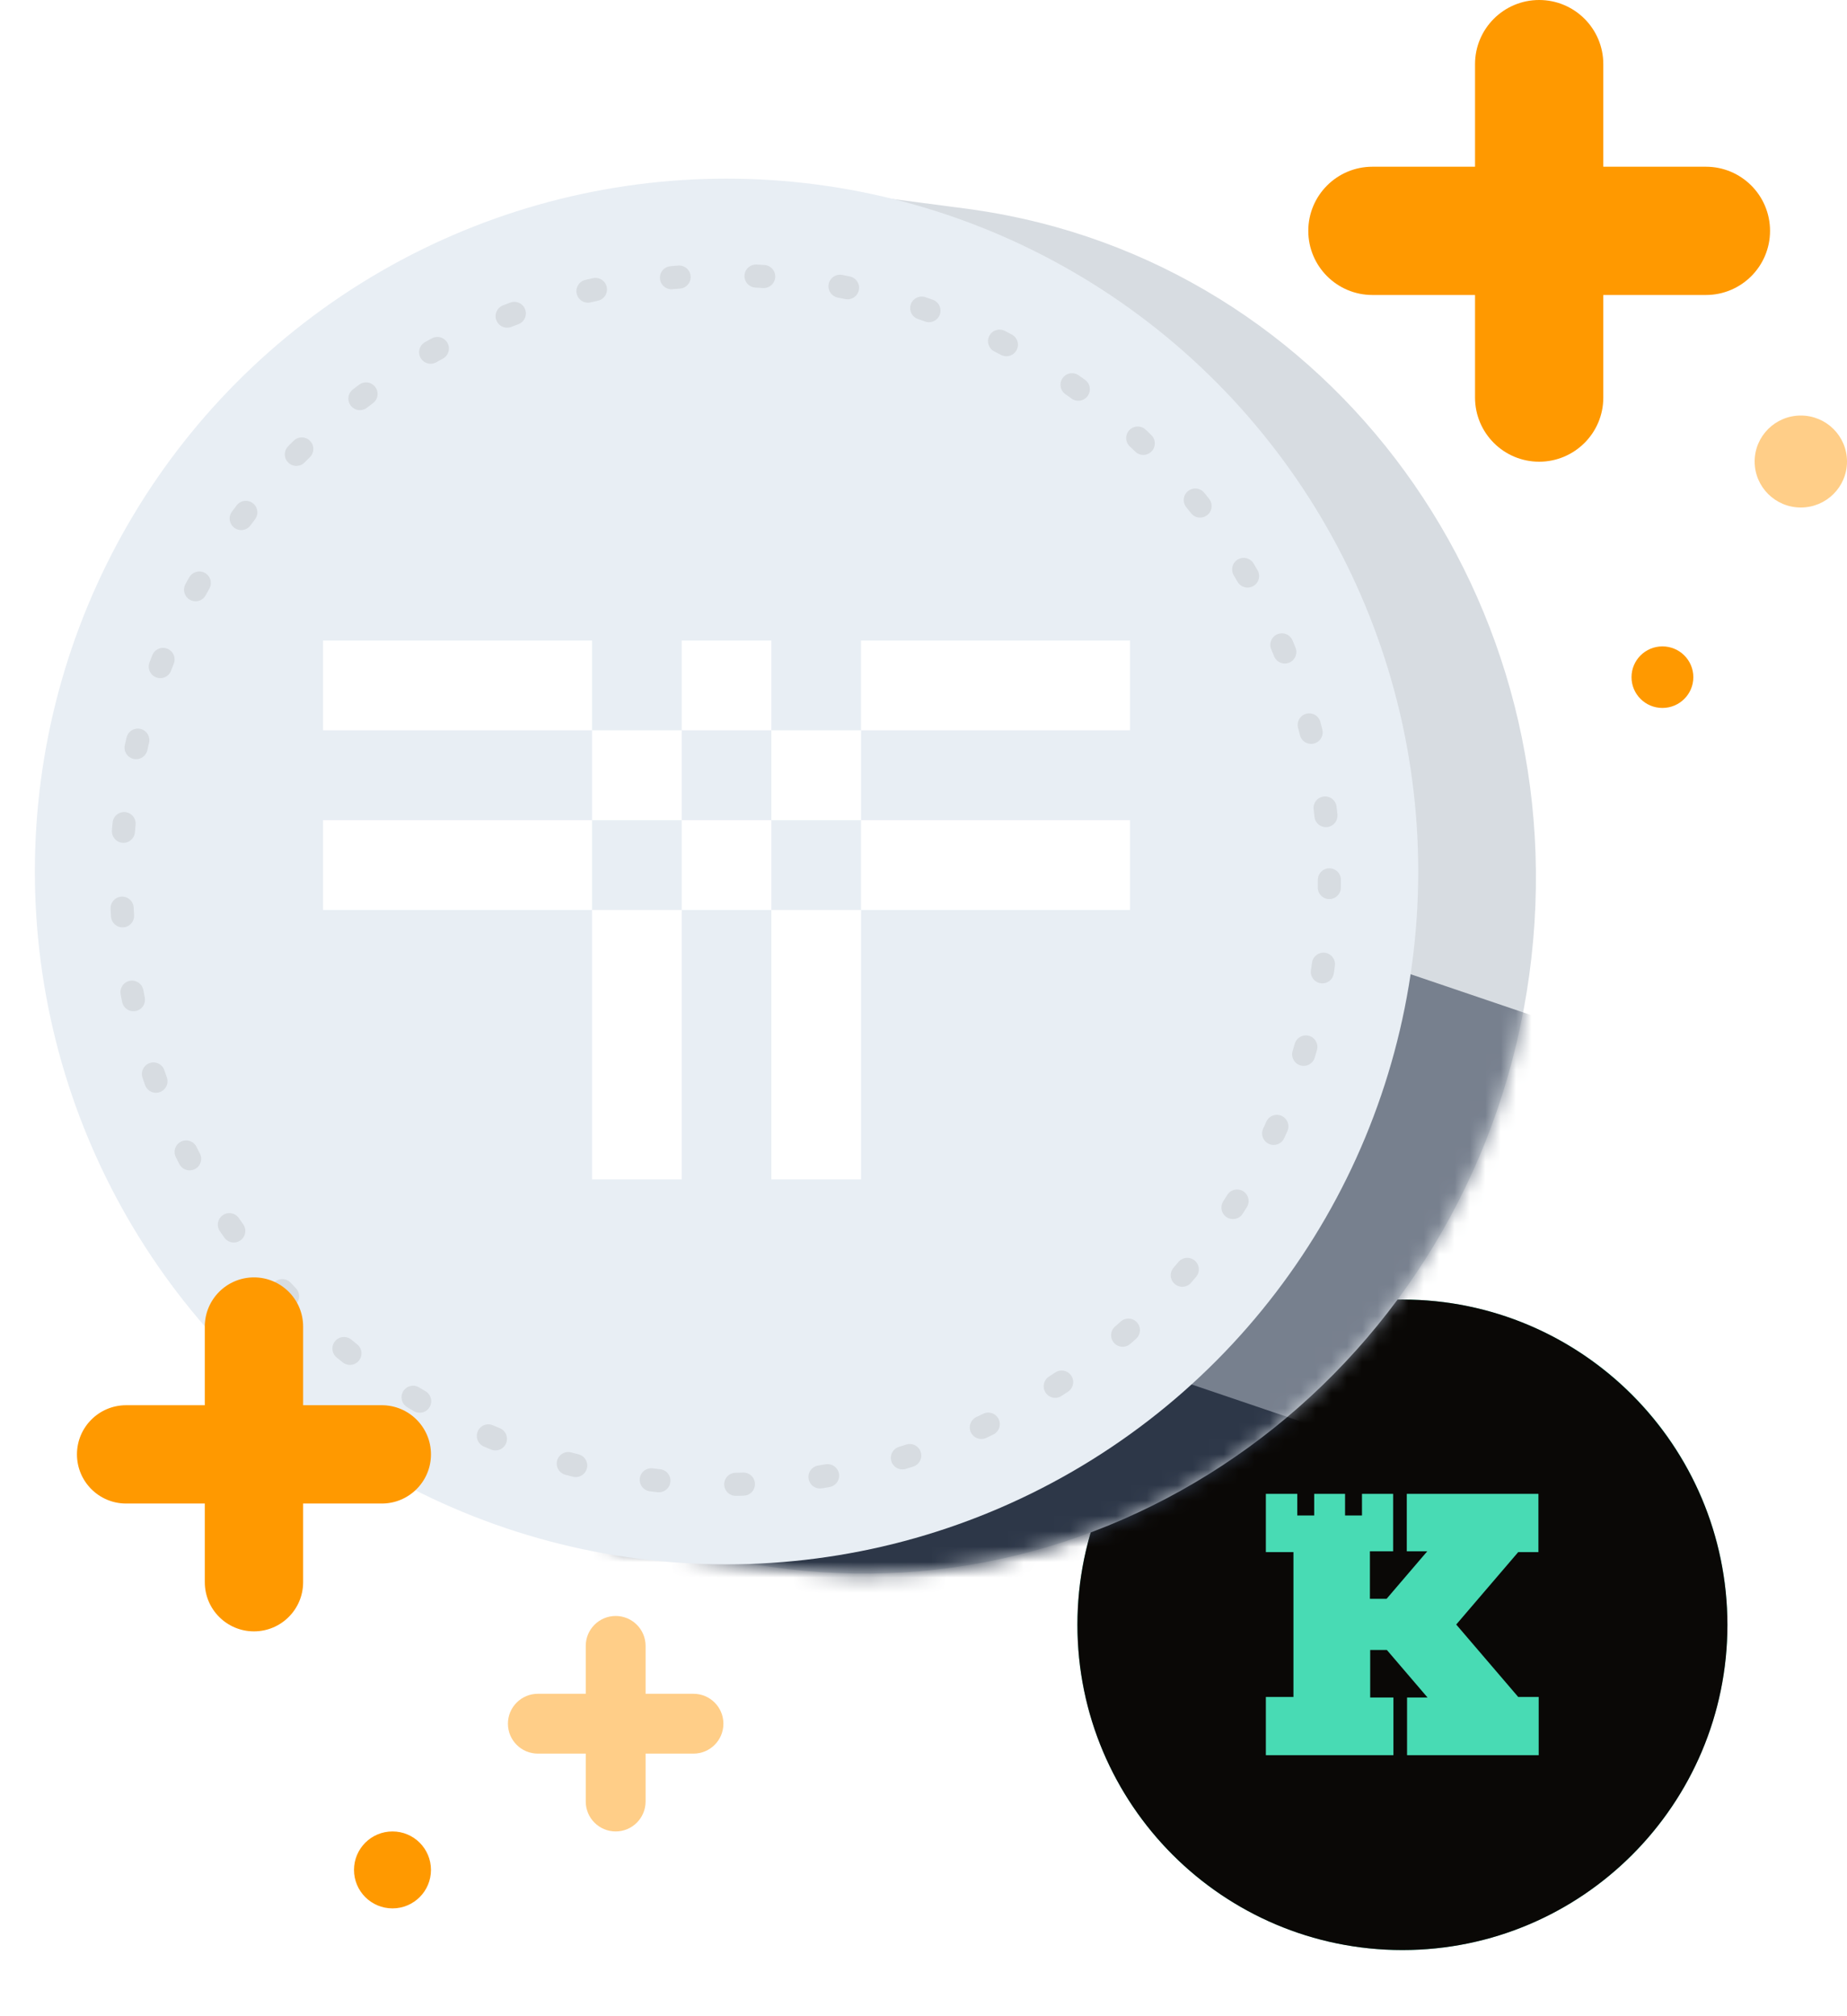 <svg width="120" height="131" viewBox="0 0 120 131" fill="none" xmlns="http://www.w3.org/2000/svg">
<g filter="url(#filter0_d_11614:68911)">
<ellipse cx="91.115" cy="101.574" rx="21.115" ry="21.135" fill="#48DBB4"/>
<path d="M91.115 80.439C79.458 80.439 70 89.905 70 101.574C70 113.242 79.458 122.708 91.115 122.708C102.773 122.708 112.231 113.242 112.231 101.574C112.213 89.905 102.755 80.439 91.115 80.439ZM99.952 96.85H98.639L94.611 101.556L98.639 106.262H99.97V110.045H91.417V106.298H92.748L90.104 103.208H89.022V106.298H90.53V110.045H82.243V106.262H84.035V101.574V96.85H82.243V93.067H84.284V94.47H85.384V93.067H87.389V94.47H88.489V93.067H90.512V96.796H89.004V99.886H90.086L92.73 96.796H91.399V93.067H99.952V96.85Z" fill="#0A0806"/>
</g>
<path d="M28 121.5C28 122.881 26.881 124 25.5 124C24.119 124 23 122.881 23 121.5C23 120.119 24.119 119 25.5 119C26.881 119 28 120.119 28 121.5Z" fill="#FF9900"/>
<path d="M110.016 44C110.016 45.105 109.117 46 108.008 46C106.899 46 106 45.105 106 44C106 42.895 106.899 42 108.008 42C109.117 42 110.016 42.895 110.016 44Z" fill="#FF9900"/>
<path d="M120 29.988C120 31.638 118.657 32.976 117 32.976C115.343 32.976 114 31.638 114 29.988C114 28.338 115.343 27 117 27C118.657 27 120 28.338 120 29.988Z" fill="#FFCE88"/>
<path d="M38.056 106.944C38.056 105.871 38.926 105 40 105C41.074 105 41.944 105.871 41.944 106.944L41.944 110.056H45.056C46.129 110.056 47 110.926 47 112C47 113.074 46.129 113.944 45.056 113.944H41.944L41.944 117.056C41.944 118.129 41.074 119 40 119C38.926 119 38.056 118.129 38.056 117.056V113.944H34.944C33.871 113.944 33 113.074 33 112C33 110.926 33.871 110.056 34.944 110.056H38.056V106.944Z" fill="#FFCE88"/>
<path d="M95.833 4.167C95.833 1.865 97.699 1.51252e-06 100 1.31134e-06C102.301 1.11017e-06 104.167 1.865 104.167 4.167L104.167 10.833L110.833 10.833C113.135 10.833 115 12.699 115 15C115 17.301 113.135 19.167 110.833 19.167L104.167 19.167L104.167 25.833C104.167 28.134 102.301 30 100 30C97.699 30 95.833 28.134 95.833 25.833L95.833 19.167L89.167 19.167C86.865 19.167 85 17.301 85 15C85 12.699 86.865 10.833 89.167 10.833L95.833 10.833L95.833 4.167Z" fill="#FF9900"/>
<path d="M51.372 12.058L63.259 13.623L63.259 13.627C86.544 16.959 102.676 39.109 99.358 63.337C96.04 87.565 74.519 104.758 51.162 101.951L51.126 101.946C50.981 101.928 50.835 101.91 50.69 101.891C50.387 101.851 50.087 101.809 49.789 101.764L39.281 100.338L39.458 99.046L51.372 12.058Z" fill="#D7DCE1"/>
<mask id="mask0_11614:68911" style="mask-type:alpha" maskUnits="userSpaceOnUse" x="39" y="12" width="61" height="91">
<path d="M51.766 12.112L63.567 13.666L63.566 13.669C86.681 16.979 102.676 39.111 99.358 63.339C96.04 87.567 74.656 104.778 51.47 101.993L51.434 101.988C51.289 101.971 51.145 101.953 51.001 101.934C50.701 101.894 50.403 101.852 50.106 101.808L39.675 100.392L39.852 99.1L51.766 12.112Z" fill="#EDF2F7"/>
</mask>
<g mask="url(#mask0_11614:68911)">
<rect width="44.863" height="88.683" transform="matrix(0.389 -0.923 -0.946 -0.321 103.467 114.642)" fill="#77808E"/>
<rect width="44.863" height="88.683" transform="matrix(0.389 -0.923 -0.946 -0.321 88.067 140.901)" fill="#2D3748"/>
</g>
<ellipse rx="42.251" ry="43.812" transform="matrix(-0.991 -0.131 -0.136 0.991 47.878 57.011)" fill="#EDF2F7"/>
<ellipse cx="47.204" cy="56.626" rx="44.939" ry="45.019" fill="#E8EEF4"/>
<g clip-path="url(#clip0_11614:68911)">
<path d="M73.418 41.62H55.944V47.454H73.418V41.62ZM44.291 47.454H38.467V53.292H44.291V47.454ZM38.467 76.635H44.291V59.127H38.467V76.635ZM50.116 47.454V53.292H55.944V47.454H50.116ZM50.116 76.635H55.944V59.127H50.116V76.635ZM50.116 41.62H44.291V47.454H50.116V41.62ZM20.989 41.62V47.454H38.467V41.62H20.989ZM73.418 59.127V53.292H55.944V59.127H73.418ZM44.291 53.292V59.127H50.116V53.292H44.291ZM20.989 53.292V59.127H38.467V53.292H20.989Z" fill="white"/>
</g>
<ellipse cx="47.131" cy="57.169" rx="39.239" ry="39.282" stroke="#D7DCE1" stroke-width="1.5" stroke-linecap="round" stroke-dasharray="0.5 5"/>
<path d="M13.306 86.194C13.306 84.43 14.736 83 16.5 83C18.264 83 19.694 84.43 19.694 86.194L19.694 91.306L24.806 91.306C26.57 91.306 28 92.736 28 94.5C28 96.264 26.57 97.694 24.806 97.694L19.694 97.694L19.694 102.806C19.694 104.57 18.264 106 16.5 106C14.736 106 13.306 104.57 13.306 102.806L13.306 97.694L8.194 97.694C6.43 97.694 5 96.264 5 94.5C5 92.736 6.43 91.306 8.194 91.306L13.306 91.306L13.306 86.194Z" fill="#FF9900"/>
<defs>
<filter id="filter0_d_11614:68911" x="66" y="80.439" width="50.231" height="50.27" filterUnits="userSpaceOnUse" color-interpolation-filters="sRGB">
<feFlood flood-opacity="0" result="BackgroundImageFix"/>
<feColorMatrix in="SourceAlpha" type="matrix" values="0 0 0 0 0 0 0 0 0 0 0 0 0 0 0 0 0 0 127 0" result="hardAlpha"/>
<feOffset dy="4"/>
<feGaussianBlur stdDeviation="2"/>
<feColorMatrix type="matrix" values="0 0 0 0 0.769 0 0 0 0 0.769 0 0 0 0 0.769 0 0 0 0.3 0"/>
<feBlend mode="normal" in2="BackgroundImageFix" result="effect1_dropShadow_11614:68911"/>
<feBlend mode="normal" in="SourceGraphic" in2="effect1_dropShadow_11614:68911" result="shape"/>
</filter>
<clipPath id="clip0_11614:68911">
<rect width="52.429" height="35.015" fill="white" transform="translate(20.989 41.62)"/>
</clipPath>
</defs>
</svg>
